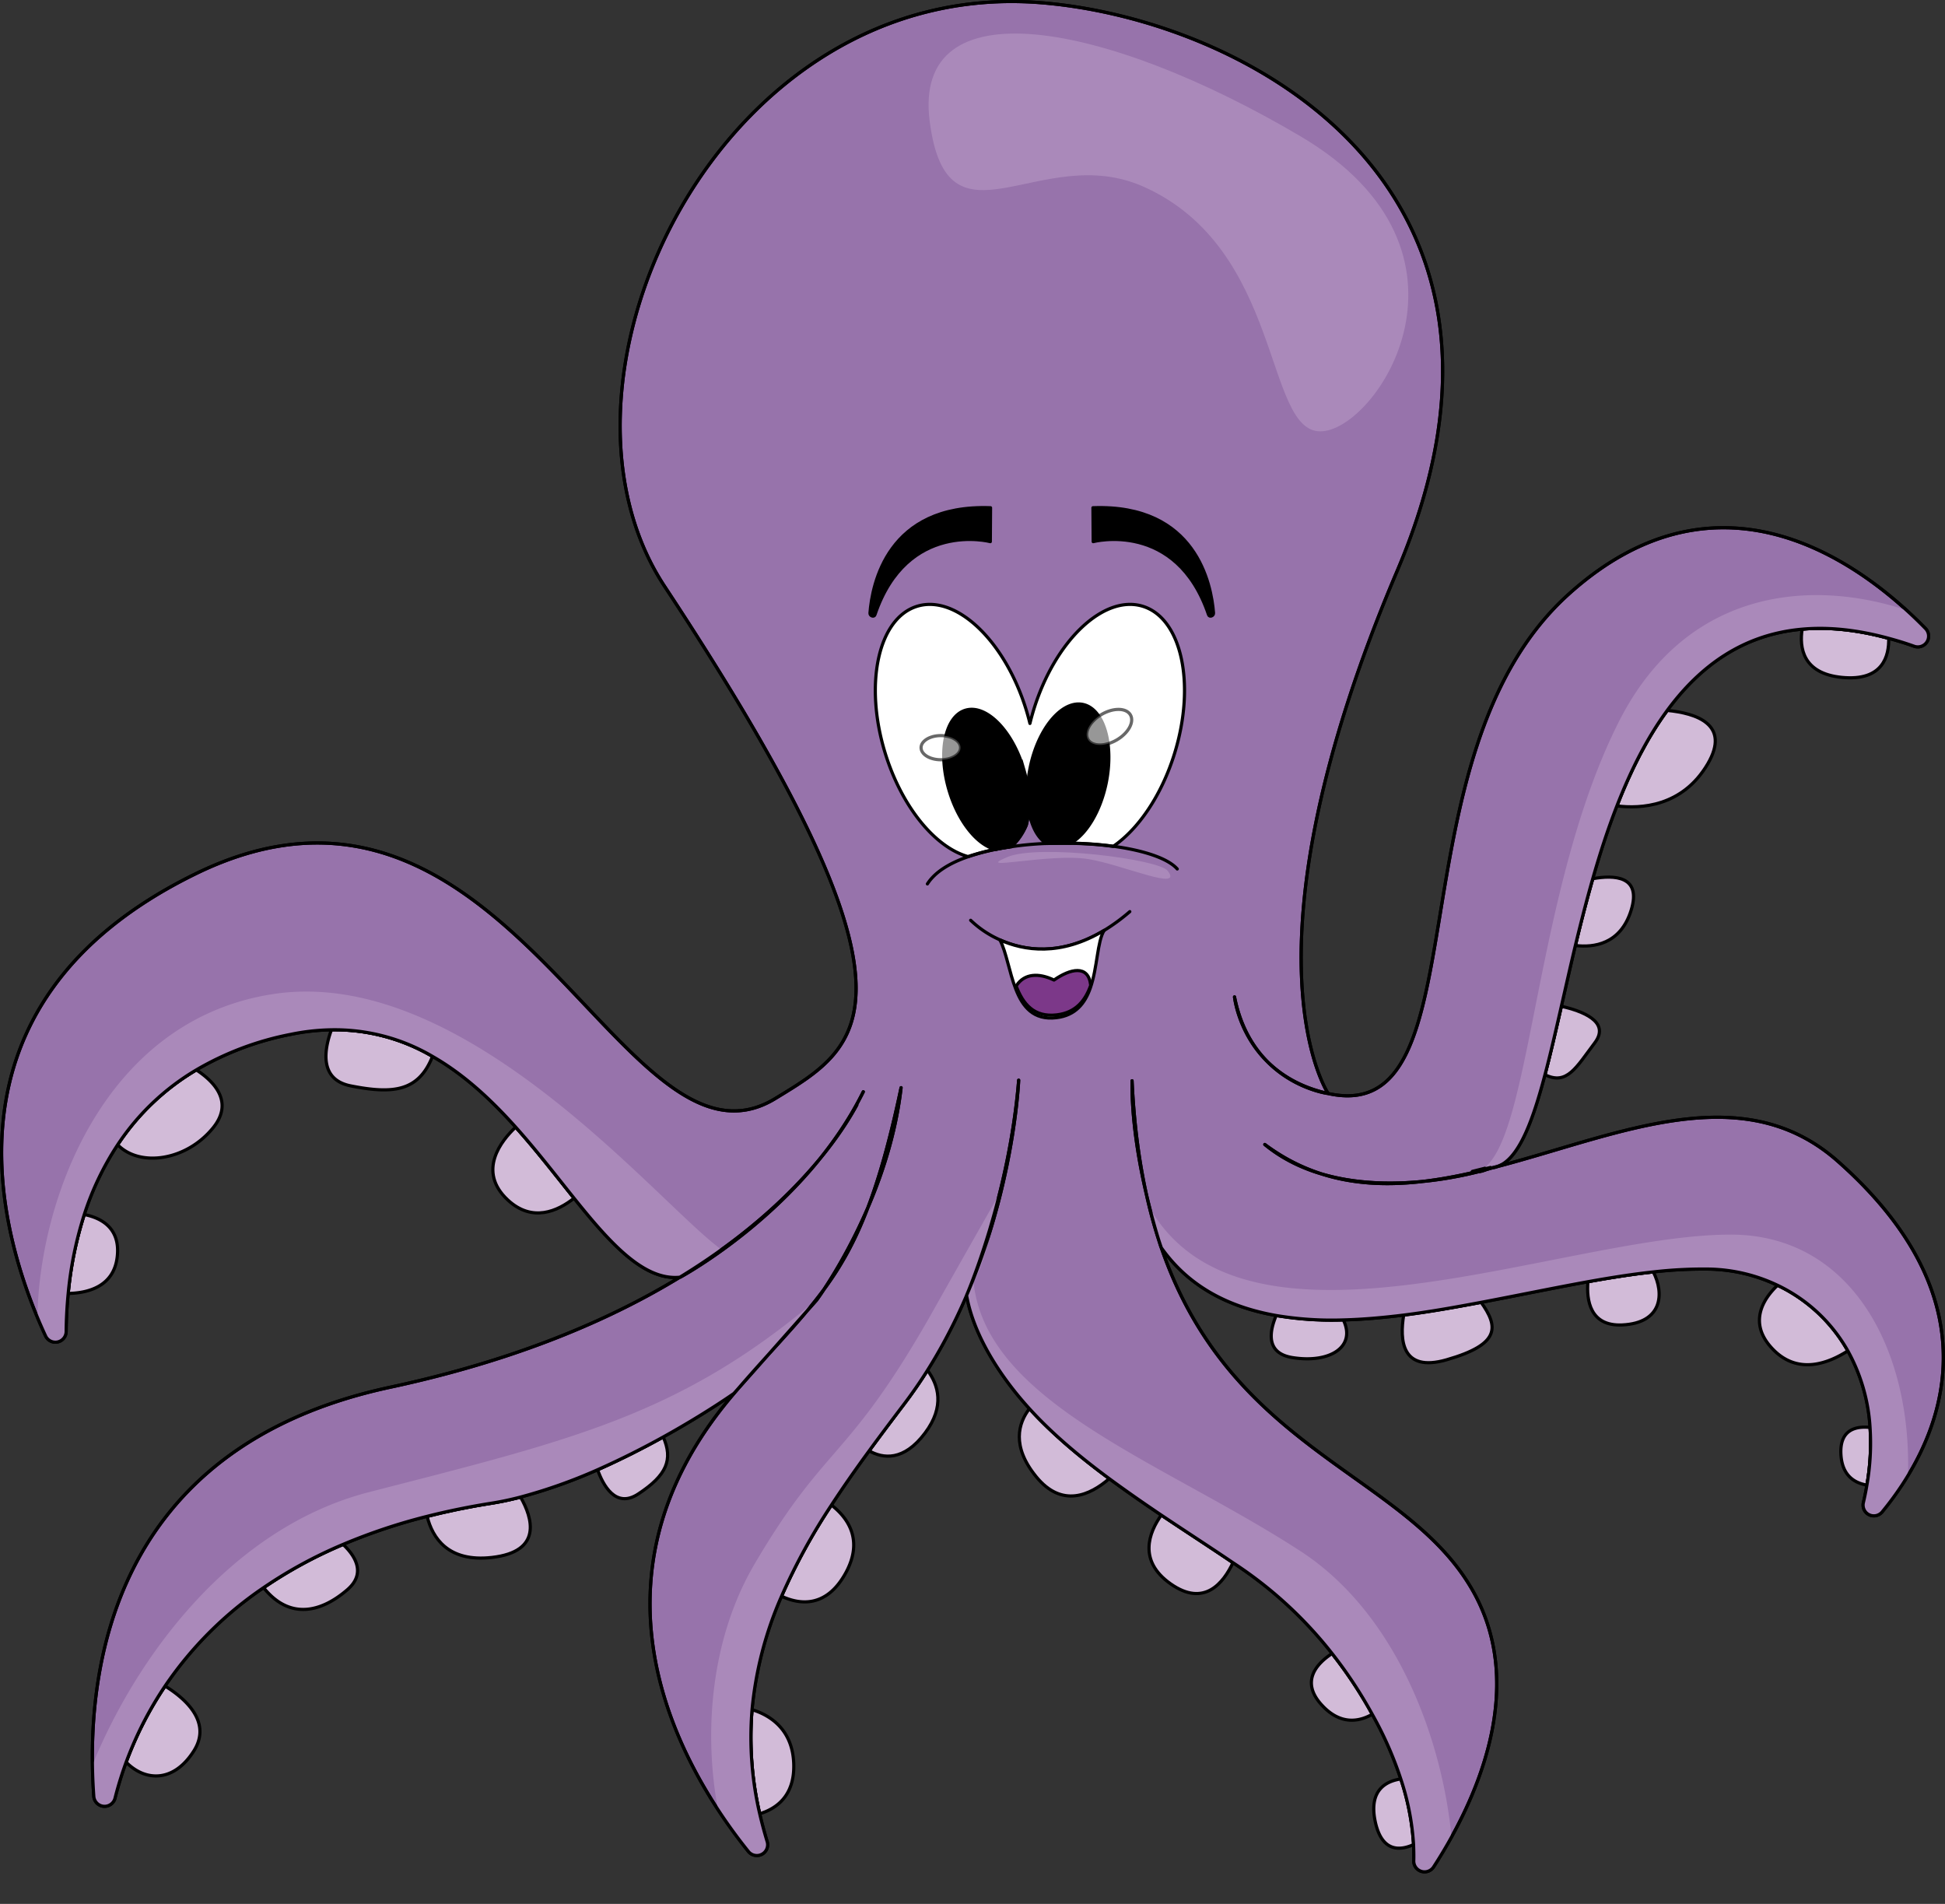 <svg id="Calque_1" data-name="Calque 1" xmlns="http://www.w3.org/2000/svg" viewBox="0 0 613.3 600.26"><rect x="0" y="0" width="613.3" height="600.26" fill="#333333" stroke="none"/><defs><style>.cls-1{fill:#d2bbd8;}.cls-1,.cls-2,.cls-3,.cls-4,.cls-5,.cls-6,.cls-7,.cls-8{stroke:#000;}.cls-1,.cls-5,.cls-6{stroke-miterlimit:10;}.cls-2{fill:#9773ab;}.cls-2,.cls-3,.cls-4,.cls-7,.cls-8{stroke-linecap:round;stroke-linejoin:round;}.cls-4,.cls-6{fill:#fff;}.cls-6{opacity:0.59;}.cls-7{fill:none;}.cls-8{fill:#7c3889;}.cls-9{fill:#aa89ba;}</style></defs><title>AKOOOO</title><path class="cls-1" d="M564,727.58a0,0,0,0,0,0,0" transform="translate(-120.2 -127.68)"/><path class="cls-1" d="M380,458.62" transform="translate(-120.2 -127.68)"/><path class="cls-1" d="M301.22,505.45c-5.23,4.13-13.17,7.7-20.86.6-9.87-9.13-2-18.85,2.44-23C289.5,490.5,295.52,498.36,301.22,505.45Z" transform="translate(-120.2 -127.68)"/><path class="cls-1" d="M256.58,460.74c-4.39,11.07-12.39,11.95-25.78,9.3-10.09-2-8.33-11.6-6.09-17.68A60.87,60.87,0,0,1,256.58,460.74Z" transform="translate(-120.2 -127.68)"/><path class="cls-1" d="M187.39,483.26c-8.46,10.42-23.14,12.51-30.11,5.32A76.2,76.2,0,0,1,182.1,465C187.74,468.67,194,475.13,187.39,483.26Z" transform="translate(-120.2 -127.68)"/><path class="cls-1" d="M157.17,523.87c-1.06,9.68-9.63,11.51-15.47,11.61a117.73,117.73,0,0,1,5.06-24.88C151.78,511.58,158.21,514.63,157.17,523.87Z" transform="translate(-120.2 -127.68)"/><path class="cls-1" d="M321.45,598.7c-7.2,4.76-11.18-3-12.81-7.63,7.5-3.3,14.55-6.93,20.69-10.33C332.46,587.85,330.49,592.76,321.45,598.7Z" transform="translate(-120.2 -127.68)"/><path class="cls-1" d="M275.26,618.72c-13.84,1.55-18.71-6.25-20.37-12.93,6.25-1.58,12.87-3,19.91-4.08,3.16-.51,6.36-1.19,9.56-2C288.06,606.2,291.4,616.9,275.26,618.72Z" transform="translate(-120.2 -127.68)"/><path class="cls-1" d="M229.69,628.92c-8.55,7.35-18.34,9.34-26.36-.66a142.58,142.58,0,0,1,25.07-13.63C232.09,618.11,235.79,623.69,229.69,628.92Z" transform="translate(-120.2 -127.68)"/><path class="cls-1" d="M181.37,679.64c-6.41,10.19-15.45,9.68-21.38,3.64a113.4,113.4,0,0,1,12.28-24C178.18,662.91,187.17,670.38,181.37,679.64Z" transform="translate(-120.2 -127.68)"/><path class="cls-1" d="M370.49,684.09c.21,10-5.69,13.9-10.73,15.44a106.05,106.05,0,0,1-2.43-32.82C362.5,668.28,370.25,672.56,370.49,684.09Z" transform="translate(-120.2 -127.68)"/><path class="cls-1" d="M386.73,623.86c-6.15,10.91-14.52,9.69-20.11,7.08a192.25,192.25,0,0,1,15.73-28.75C387.53,606.2,392.67,613.28,386.73,623.86Z" transform="translate(-120.2 -127.68)"/><path class="cls-1" d="M411.89,579.48c-6.75,9-13.27,8.08-17.66,5.62,3.59-4.92,7.28-9.81,11-14.71q4-5.25,7.41-10.7C416.06,564.25,418.22,571.08,411.89,579.48Z" transform="translate(-120.2 -127.68)"/><path class="cls-1" d="M470,593.84c-6.08,5.29-14.92,9.37-23.05-.56-7.88-9.65-5.65-16.94-2.13-21.5C452,579.69,460.72,587,470,593.84Z" transform="translate(-120.2 -127.68)"/><path class="cls-1" d="M509,620.32c-3,6.4-9.05,14.21-19.69,6.71-10.29-7.24-6.88-16.12-2.9-21.71C494.11,610.5,501.82,615.47,509,620.32Z" transform="translate(-120.2 -127.68)"/><path class="cls-1" d="M553,668.11c-4.15,2.39-10.09,3.6-16-2.85-6.88-7.45-1.57-13.11,3.23-16.25A139.21,139.21,0,0,1,553,668.11Z" transform="translate(-120.2 -127.68)"/><path class="cls-1" d="M566,709.21c-4.23,1.95-10.13,2.61-12.2-7.41-2-9.8,3.51-12.59,8.2-13.26A80.73,80.73,0,0,1,566,709.21Z" transform="translate(-120.2 -127.68)"/><path class="cls-1" d="M527.74,555.7c-8.57-1.37-7.23-8.37-5.09-13.34a105.49,105.49,0,0,0,21.09,1.39C547.94,552.31,539.55,557.59,527.74,555.7Z" transform="translate(-120.2 -127.68)"/><path class="cls-1" d="M576.29,556.41c-14.16,4.06-14.8-6.29-13.46-14.19,8-1,16.16-2.41,24.35-4C592.63,545.85,593.55,551.48,576.29,556.41Z" transform="translate(-120.2 -127.68)"/><path class="cls-1" d="M631.72,545.41c-10.21.47-11.3-7.88-10.82-13.65,7.09-1.28,14-2.37,20.61-3.09C645,535.39,644.49,544.8,631.72,545.41Z" transform="translate(-120.2 -127.68)"/><path class="cls-1" d="M702.9,553.56c-6.24,4-15.46,7.46-23.18,0-8.81-8.56-3.43-16.48,1-20.67A50.19,50.19,0,0,1,702.9,553.56Z" transform="translate(-120.2 -127.68)"/><path class="cls-1" d="M708.87,595.9h0c-3.8-.63-7.82-2.91-8.19-9.7-.43-7.94,4.89-8.93,9.21-8.47A76.24,76.24,0,0,1,708.87,595.9Z" transform="translate(-120.2 -127.68)"/><path class="cls-1" d="M623.06,456.47c-5.88,7.79-8.75,13.46-15.69,10.06,1.73-6.52,3.4-13.82,5.17-21.58C618.82,446.36,628.18,449.7,623.06,456.47Z" transform="translate(-120.2 -127.68)"/><path class="cls-1" d="M634.54,414.64c-3.35,10.82-11.86,11.83-17.58,11.14,1.67-6.95,3.46-14,5.48-21.06C629.13,403.5,637.92,403.73,634.54,414.64Z" transform="translate(-120.2 -127.68)"/><path class="cls-1" d="M658.69,368.51c-8,13.6-21.25,14.19-28.62,13.26,4.32-11.08,9.49-21.42,15.87-30.1C654.92,352.53,666,356,658.69,368.51Z" transform="translate(-120.2 -127.68)"/><path class="cls-1" d="M701,341.25c-12.44-1.22-13.43-9.46-12.55-15.2,8.13-.74,17.17.11,27.29,2.87C715.9,334.38,714,342.53,701,341.25Z" transform="translate(-120.2 -127.68)"/><path class="cls-2" d="M392.41,471.9c-18.51,37.34-57.71,58.45-57.71,58.45-11.42,1.25-22.18-10.81-33.48-24.9-5.7-7.09-11.72-14.95-18.42-22.42-7.68-8.57-16.25-16.6-26.22-22.29a60.87,60.87,0,0,0-31.87-8.38,68.45,68.45,0,0,0-12.82,1.43A94.27,94.27,0,0,0,182.1,465a76.2,76.2,0,0,0-24.82,23.63,90.11,90.11,0,0,0-10.52,22,117.73,117.73,0,0,0-5.06,24.88c-.43,4.4-.61,8.47-.64,12a3.4,3.4,0,0,1-6.48,1.38c-14.14-30.51-37-104.42,47.21-145.67,98.74-48.36,134.54,100.26,182.86,70.82,27.35-16.66,52-29.95-34.82-161.39-43.15-65.29,17.48-192.55,118.93-184.09,64.74,5.39,163.44,58.21,112,179.11S539,472.45,539,472.45s-24.12-3-29.53-30.46c0,0,2.52,24.48,29.53,30.46,49.44,10.93,18.92-106.07,75.8-157.4,48.39-43.67,93.54-8.69,112.58,10.83a3.4,3.4,0,0,1-3.59,5.56c-2.77-1-5.46-1.81-8.09-2.52-10.12-2.76-19.16-3.61-27.29-2.87-18.46,1.65-32.08,11.47-42.5,25.62-6.38,8.68-11.55,19-15.87,30.1-2.89,7.41-5.39,15.14-7.63,23-2,7-3.81,14.11-5.48,21.06-1.58,6.57-3,13-4.42,19.17-1.77,7.76-3.44,15.06-5.17,21.58-4.42,16.77-9.19,28.37-16.61,29.29,0,0-44.78,14.75-71.71-7.35,55.72,41.65,130.22-39.3,180.66,5.27,53.93,47.68,29.83,91.35,14,110.57a3.39,3.39,0,0,1-5.9-3q.65-2.76,1.09-5.43h0a76.24,76.24,0,0,0,1-18.17,56.84,56.84,0,0,0-7-24.17,50.19,50.19,0,0,0-22.21-20.7,52.45,52.45,0,0,0-21.45-5.09,138.53,138.53,0,0,0-17.73.9c-6.62.72-13.52,1.81-20.61,3.09-11,2-22.35,4.36-33.72,6.51-8.19,1.54-16.36,3-24.35,4-6.51.81-12.9,1.37-19.09,1.53a105.49,105.49,0,0,1-21.09-1.39c-14.53-2.58-27.37-8.78-36.29-21.46,0,0-9.44-27.57-9.17-52.55,5.35,115.35,80.87,115.35,107,160,18.85,32.12,0,69.5-11.94,87.89a3.4,3.4,0,0,1-6.23-2c.05-1.64,0-3.3-.06-5a80.73,80.73,0,0,0-4-20.67,114.12,114.12,0,0,0-9-20.43A139.21,139.21,0,0,0,540.24,649a129.53,129.53,0,0,0-27.38-26c-1.28-.89-2.56-1.77-3.89-2.64-7.15-4.85-14.86-9.82-22.59-15-5.52-3.71-11-7.52-16.39-11.48-9.27-6.85-18-14.15-25.18-22.06-9.24-10.14-17.64-23.2-19.83-35.76,0,0,13.43-30.87,16.43-67.81,0,0-1.91,48.8-28.77,91.48q-3.43,5.44-7.41,10.7c-3.72,4.9-7.41,9.79-11,14.71-4.14,5.66-8.13,11.35-11.88,17.09a192.25,192.25,0,0,0-15.73,28.75,115.13,115.13,0,0,0-9.29,35.77,106.05,106.05,0,0,0,2.43,32.82q1,4.32,2.35,8.76a3.4,3.4,0,0,1-5.89,3.12c-20.64-25.67-55.71-84.65-4.6-144.4,27.77-32.47,40.21-37.21,52.71-96.44-4.21,36.85-26.66,67-26.66,67L351.62,567s-9,6.37-22.29,13.73c-6.14,3.4-13.19,7-20.69,10.33a164.84,164.84,0,0,1-24.28,8.61c-3.2.84-6.4,1.52-9.56,2-7,1.12-13.66,2.5-19.91,4.08a181.82,181.82,0,0,0-26.49,8.84,142.58,142.58,0,0,0-25.07,13.63,116.34,116.34,0,0,0-31.06,31,112.57,112.57,0,0,0-15.81,35.42,3.4,3.4,0,0,1-6.68-.6c-2.76-38,4.45-109.92,93.51-129,104.18-22.37,138.94-73.88,147.08-89" transform="translate(-120.2 -127.68)"/><path class="cls-3" d="M464.83,287.76l.08,10.69s26.23-6.94,36.38,23.06c.28.84,1.63.34,1.56-.54C502.16,311.94,497.32,286.57,464.83,287.76Z" transform="translate(-120.2 -127.68)"/><path class="cls-3" d="M432.54,287.76l-.07,10.69s-26.23-6.94-36.39,23.06c-.28.84-1.63.34-1.56-.54C395.21,311.94,400.05,286.57,432.54,287.76Z" transform="translate(-120.2 -127.68)"/><path class="cls-4" d="M480.54,318.83c-12.27-3.78-27.67,10.81-34.39,32.61-.44,1.44-.84,2.89-1.19,4.33-.35-1.44-.75-2.89-1.19-4.33-6.72-21.8-22.12-36.39-34.39-32.61s-16.77,24.53-10.05,46.33c5.28,17.1,15.9,29.77,26.15,32.59.84-.29,1.7-.56,2.59-.82h0c1.94-.57,4-1.07,6.09-1.48,1.38-.29,2.8-.54,4.25-.75.23-.05.46-.08.69-.11h0a20.16,20.16,0,0,0,4.65-6.73c.43-.93.44-3.83.78-4.87,0,0,.39,1.82.41,1.77a24,24,0,0,0,4.42,8.32c.14.19.31.37.46.54l.27,0c.72,0,1.44-.06,2.15-.07,1.85,0,3.69-.06,5.52,0,2.7.05,5.37.18,7.94.38,1.88.16,3.72.35,5.51.6,7.89-5.38,15.24-16,19.36-29.33C497.31,343.36,492.81,322.62,480.54,318.83Z" transform="translate(-120.2 -127.68)"/><path class="cls-5" d="M469,374.61c-1.86,9-6.34,16.22-11.19,18.9-1.83,0-3.67,0-5.52,0-.71,0-1.43,0-2.15.07a8.22,8.22,0,0,1-.73-.52c-2.09-1.66-3.61-4.55-4.47-8.2-.07-.32-.15-.65-.21-1s-.11-.58-.15-.89v0a32,32,0,0,1-.35-7.09v-.06a44.34,44.34,0,0,1,.81-6.16,41.2,41.2,0,0,1,1.47-5.36v0c3.31-9.45,9.52-15.67,15.13-14.53C468.22,351.12,471.52,362.24,469,374.61Z" transform="translate(-120.2 -127.68)"/><path class="cls-5" d="M444.55,383a2.72,2.72,0,0,1,0,.31,23.79,23.79,0,0,1-.75,4.59,20.16,20.16,0,0,1-4.65,6.73h0c-.23,0-.46.06-.69.11-1.45.21-2.87.46-4.25.75-5.66-1.22-11.73-8.55-14.71-18.48-3.63-12.09-1.33-23.46,5.13-25.41s14.67,6.28,18.3,18.37c0,.17.1.35.15.52a40,40,0,0,1,1.16,5.36A32.64,32.64,0,0,1,444.55,383Z" transform="translate(-120.2 -127.68)"/><ellipse class="cls-6" cx="296.66" cy="235.73" rx="6.23" ry="3.81"/><ellipse class="cls-6" cx="469.95" cy="356.94" rx="7.74" ry="4.68" transform="translate(-235.71 155.12) rotate(-30)"/><path class="cls-7" d="M491.41,401.65c-3-3.4-10.7-5.87-20.18-7.16-1.79-.25-3.63-.44-5.51-.6a124.5,124.5,0,0,0-13.46-.36c-.81,0-1.61,0-2.42.09-3.65.15-7.24.49-10.72,1h0c-.23,0-.46.06-.69.11a73.84,73.84,0,0,0-10.34,2.23h0c-.89.26-1.75.53-2.59.82-5.9,2-10.52,4.88-12.87,8.58" transform="translate(-120.2 -127.68)"/><path class="cls-7" d="M426.27,417.83a32,32,0,0,0,9.28,6.19c7.47,3.35,19,5.32,32.83-3a60.89,60.89,0,0,0,8.07-5.92" transform="translate(-120.2 -127.68)"/><path class="cls-4" d="M468.38,421c-2.25,3.53-2.08,11.69-4.4,18.24-1.66,4.72-4.61,8.59-10.67,9.3-7.25.87-10.67-3.46-12.8-9-2.08-5.3-3-11.69-5-15.51C443,427.37,454.53,429.34,468.38,421Z" transform="translate(-120.2 -127.68)"/><path class="cls-8" d="M464.12,438.27v.08c-1.66,4.71-4.62,8.58-10.67,9.3-7.26.86-10.67-3.46-12.8-9l.09-.28c2.51-3.79,7-4,11.81-1.7C457.61,433.13,463.39,431.69,464.12,438.27Z" transform="translate(-120.2 -127.68)"/><path class="cls-9" d="M480.81,186.55c44,19.65,38,77.13,55.72,77.13s55.45-56.58-6.21-93S407.75,123,413.36,166,448.16,172,480.81,186.55Z" transform="translate(-120.2 -127.68)"/><path class="cls-9" d="M334.59,530.38c-11.37,1.16-22.11-10.89-33.37-24.93-5.7-7.09-11.72-14.95-18.42-22.42-7.68-8.57-16.25-16.6-26.22-22.29a60.87,60.87,0,0,0-31.87-8.38,68.45,68.45,0,0,0-12.82,1.43A94.27,94.27,0,0,0,182.1,465a76.2,76.2,0,0,0-24.82,23.63,90.11,90.11,0,0,0-10.52,22,117.73,117.73,0,0,0-5.06,24.88c-.43,4.39-.61,8.46-.64,12a3.4,3.4,0,0,1-6.48,1.38Q133.3,546.17,132,543c.52-36.5,20.65-93.79,74.47-101.93,60.65-9.17,121.58,66.58,141.29,80.62a.8.8,0,0,1,.21.15Z" transform="translate(-120.2 -127.68)"/><path class="cls-9" d="M377.67,537.59l-3.44,3.9-10.36,11.68-.3.33L351.62,567s-9,6.37-22.29,13.73c-6.14,3.4-13.19,7-20.69,10.33a164.84,164.84,0,0,1-24.28,8.61c-3.2.84-6.4,1.52-9.56,2-7,1.12-13.66,2.5-19.91,4.08a181.82,181.82,0,0,0-26.49,8.84,142.58,142.58,0,0,0-25.07,13.63,116.34,116.34,0,0,0-31.06,31,113.4,113.4,0,0,0-12.28,24,117.27,117.27,0,0,0-3.53,11.42,3.4,3.4,0,0,1-6.68-.6c-.21-3.09-.38-6.42-.43-9.91,13.78-33.84,43.54-74.74,87.17-86,63.69-16.37,97.57-24.16,140.36-60Z" transform="translate(-120.2 -127.68)"/><path class="cls-9" d="M434.88,504.84s-.13,1-.41,2.59c0,0,0,.06,0,.1-.17,1-.4,2.25-.69,3.67-1.39,6.83-4.15,17.67-8.72,24.71l0,0s0,.06,0,.09a12.24,12.24,0,0,0-1.29,3,170.3,170.3,0,0,1-11,20.65q-3.43,5.44-7.41,10.7c-3.72,4.9-7.41,9.79-11,14.71-4.14,5.66-8.13,11.35-11.88,17.09a192.25,192.25,0,0,0-15.73,28.75,115.13,115.13,0,0,0-9.29,35.77,106.05,106.05,0,0,0,2.43,32.82c.65,2.88,1.43,5.79,2.35,8.77a3.4,3.4,0,0,1-5.89,3.11,163.81,163.81,0,0,1-9.83-13.56c-4.54-24.71-2-53.87,11.6-77,22.58-38.45,29.15-32.18,55.45-78.33C423.5,524.84,434.88,504.84,434.88,504.84Z" transform="translate(-120.2 -127.68)"/><path class="cls-9" d="M577.89,706.86c-1.92,3.48-3.84,6.62-5.61,9.33a3.39,3.39,0,0,1-6.23-2c0-1.65,0-3.29-.06-5a80.73,80.73,0,0,0-4-20.67,114.12,114.12,0,0,0-9-20.43A139.21,139.21,0,0,0,540.24,649a129.53,129.53,0,0,0-27.38-26c-1.28-.89-2.56-1.77-3.89-2.64-7.15-4.85-14.86-9.82-22.59-15-5.52-3.71-11-7.52-16.39-11.48-9.27-6.85-18-14.15-25.18-22.06-9.23-10.12-17.63-23.17-19.84-35.72,0,0,0,0,0,0v0l2-9.2a35.52,35.52,0,0,0,.13,3.89.9.9,0,0,0,0,.23c3.18,38.68,59.35,57.29,103,85.6C560.67,636.37,575,676.3,577.89,706.86Z" transform="translate(-120.2 -127.68)"/><path class="cls-9" d="M488.39,402.22c-2.84-3.7-40.63-8.46-50.47-4.36-11.56,4.82,13.25-1.38,25.71.72C474.32,400.38,493.5,408.89,488.39,402.22Z" transform="translate(-120.2 -127.68)"/><path class="cls-9" d="M721.82,592.91a97.19,97.19,0,0,1-8.15,11.4,3.4,3.4,0,0,1-5.9-3c.43-1.84.78-3.64,1.09-5.42h0a76.24,76.24,0,0,0,1-18.17,56.84,56.84,0,0,0-7-24.17,50.19,50.19,0,0,0-22.21-20.7,52.45,52.45,0,0,0-21.45-5.09,138.53,138.53,0,0,0-17.73.9c-6.62.72-13.52,1.81-20.61,3.09-11,2-22.35,4.36-33.72,6.51-8.19,1.54-16.36,3-24.35,4-6.51.81-12.9,1.37-19.09,1.53a105.49,105.49,0,0,1-21.09-1.39c-14.52-2.58-27.34-8.77-36.26-21.42.55,1.57,1.1,3.11,1.7,4.62l-.7-.63-5.22-17.51c.17.3.34.61.52.9a.7.7,0,0,0,.08.14c30.53,52.85,130.44,8.43,183.14,8.43C704,516.89,723.05,553.27,721.82,592.91Z" transform="translate(-120.2 -127.68)"/><path class="cls-2" d="M584.46,497l5.51-1.38A6.43,6.43,0,0,1,584.46,497Z" transform="translate(-120.2 -127.68)"/><path class="cls-9" d="M723.81,331.44c-2.76-1-5.46-1.8-8.08-2.52-10.12-2.76-19.16-3.61-27.29-2.87-18.46,1.65-32.08,11.47-42.5,25.62-6.38,8.68-11.55,19-15.87,30.1-2.89,7.41-5.39,15.14-7.63,23-2,7-3.81,14.11-5.48,21.06-1.58,6.57-3,13-4.42,19.17-1.77,7.76-3.44,15.06-5.17,21.58-3.43,13-7.07,22.93-12,27.14l-1.05.49-5.87,1.47c14.8-11.81,15.92-88.72,42.33-140.7,21-41.27,59.85-45.1,90.56-34.93,2.24,2.05,4.28,4,6.08,5.87A3.4,3.4,0,0,1,723.81,331.44Z" transform="translate(-120.2 -127.68)"/><path class="cls-7" d="M392.41,471.9c-18.51,37.34-57.71,58.45-57.71,58.45-11.42,1.25-22.18-10.81-33.48-24.9-5.7-7.09-11.72-14.95-18.42-22.42-7.68-8.57-16.25-16.6-26.22-22.29a60.87,60.87,0,0,0-31.87-8.38,68.45,68.45,0,0,0-12.82,1.43A94.27,94.27,0,0,0,182.1,465a76.2,76.2,0,0,0-24.82,23.63,90.11,90.11,0,0,0-10.52,22,117.73,117.73,0,0,0-5.06,24.88c-.43,4.4-.61,8.47-.64,12a3.4,3.4,0,0,1-6.48,1.38c-14.14-30.51-37-104.42,47.21-145.67,98.74-48.36,134.54,100.26,182.86,70.82,27.35-16.66,52-29.95-34.82-161.39-43.15-65.29,17.48-192.55,118.93-184.09,64.74,5.39,163.44,58.21,112,179.11S539,472.45,539,472.45s-24.12-3-29.53-30.46c0,0,2.52,24.48,29.53,30.46,49.44,10.93,18.92-106.07,75.8-157.4,48.39-43.67,93.54-8.69,112.58,10.83a3.4,3.4,0,0,1-3.59,5.56c-2.77-1-5.46-1.81-8.09-2.52-10.12-2.76-19.16-3.61-27.29-2.87-18.46,1.65-32.08,11.47-42.5,25.62-6.38,8.68-11.55,19-15.87,30.1-2.89,7.41-5.39,15.14-7.63,23-2,7-3.81,14.11-5.48,21.06-1.58,6.57-3,13-4.42,19.17-1.77,7.76-3.44,15.06-5.17,21.58-4.42,16.77-9.19,28.37-16.61,29.29,0,0-44.78,14.75-71.71-7.35,55.72,41.65,130.22-39.3,180.66,5.27,53.93,47.68,29.83,91.35,14,110.57a3.39,3.39,0,0,1-5.9-3q.65-2.76,1.09-5.43h0a76.24,76.24,0,0,0,1-18.17,56.84,56.84,0,0,0-7-24.17,50.19,50.19,0,0,0-22.21-20.7,52.45,52.45,0,0,0-21.45-5.09,138.53,138.53,0,0,0-17.73.9c-6.62.72-13.52,1.81-20.61,3.09-11,2-22.35,4.36-33.72,6.51-8.19,1.54-16.36,3-24.35,4-6.51.81-12.9,1.37-19.09,1.53a105.49,105.49,0,0,1-21.09-1.39c-14.53-2.58-27.37-8.78-36.29-21.46,0,0-9.44-27.57-9.17-52.55,5.35,115.35,80.87,115.35,107,160,18.85,32.12,0,69.5-11.94,87.89a3.4,3.4,0,0,1-6.23-2c.05-1.64,0-3.3-.06-5a80.73,80.73,0,0,0-4-20.67,114.12,114.12,0,0,0-9-20.43A139.21,139.21,0,0,0,540.24,649a129.53,129.53,0,0,0-27.38-26c-1.28-.89-2.56-1.77-3.89-2.64-7.15-4.85-14.86-9.82-22.59-15-5.52-3.71-11-7.52-16.39-11.48-9.27-6.85-18-14.15-25.18-22.06-9.24-10.14-17.64-23.2-19.83-35.76,0,0,13.43-30.87,16.43-67.81,0,0-1.91,48.8-28.77,91.48q-3.43,5.44-7.41,10.7c-3.72,4.9-7.41,9.79-11,14.71-4.14,5.66-8.13,11.35-11.88,17.09a192.25,192.25,0,0,0-15.73,28.75,115.13,115.13,0,0,0-9.29,35.77,106.05,106.05,0,0,0,2.43,32.82q1,4.32,2.35,8.76a3.4,3.4,0,0,1-5.89,3.12c-20.64-25.67-55.71-84.65-4.6-144.4,27.77-32.47,40.21-37.21,52.71-96.44-4.21,36.85-26.66,67-26.66,67L351.62,567s-9,6.37-22.29,13.73c-6.14,3.4-13.19,7-20.69,10.33a164.84,164.84,0,0,1-24.28,8.61c-3.2.84-6.4,1.52-9.56,2-7,1.12-13.66,2.5-19.91,4.08a181.82,181.82,0,0,0-26.49,8.84,142.58,142.58,0,0,0-25.07,13.63,116.34,116.34,0,0,0-31.06,31,112.57,112.57,0,0,0-15.81,35.42,3.4,3.4,0,0,1-6.68-.6c-2.76-38,4.45-109.92,93.51-129,104.18-22.37,138.94-73.88,147.08-89" transform="translate(-120.2 -127.68)"/></svg>